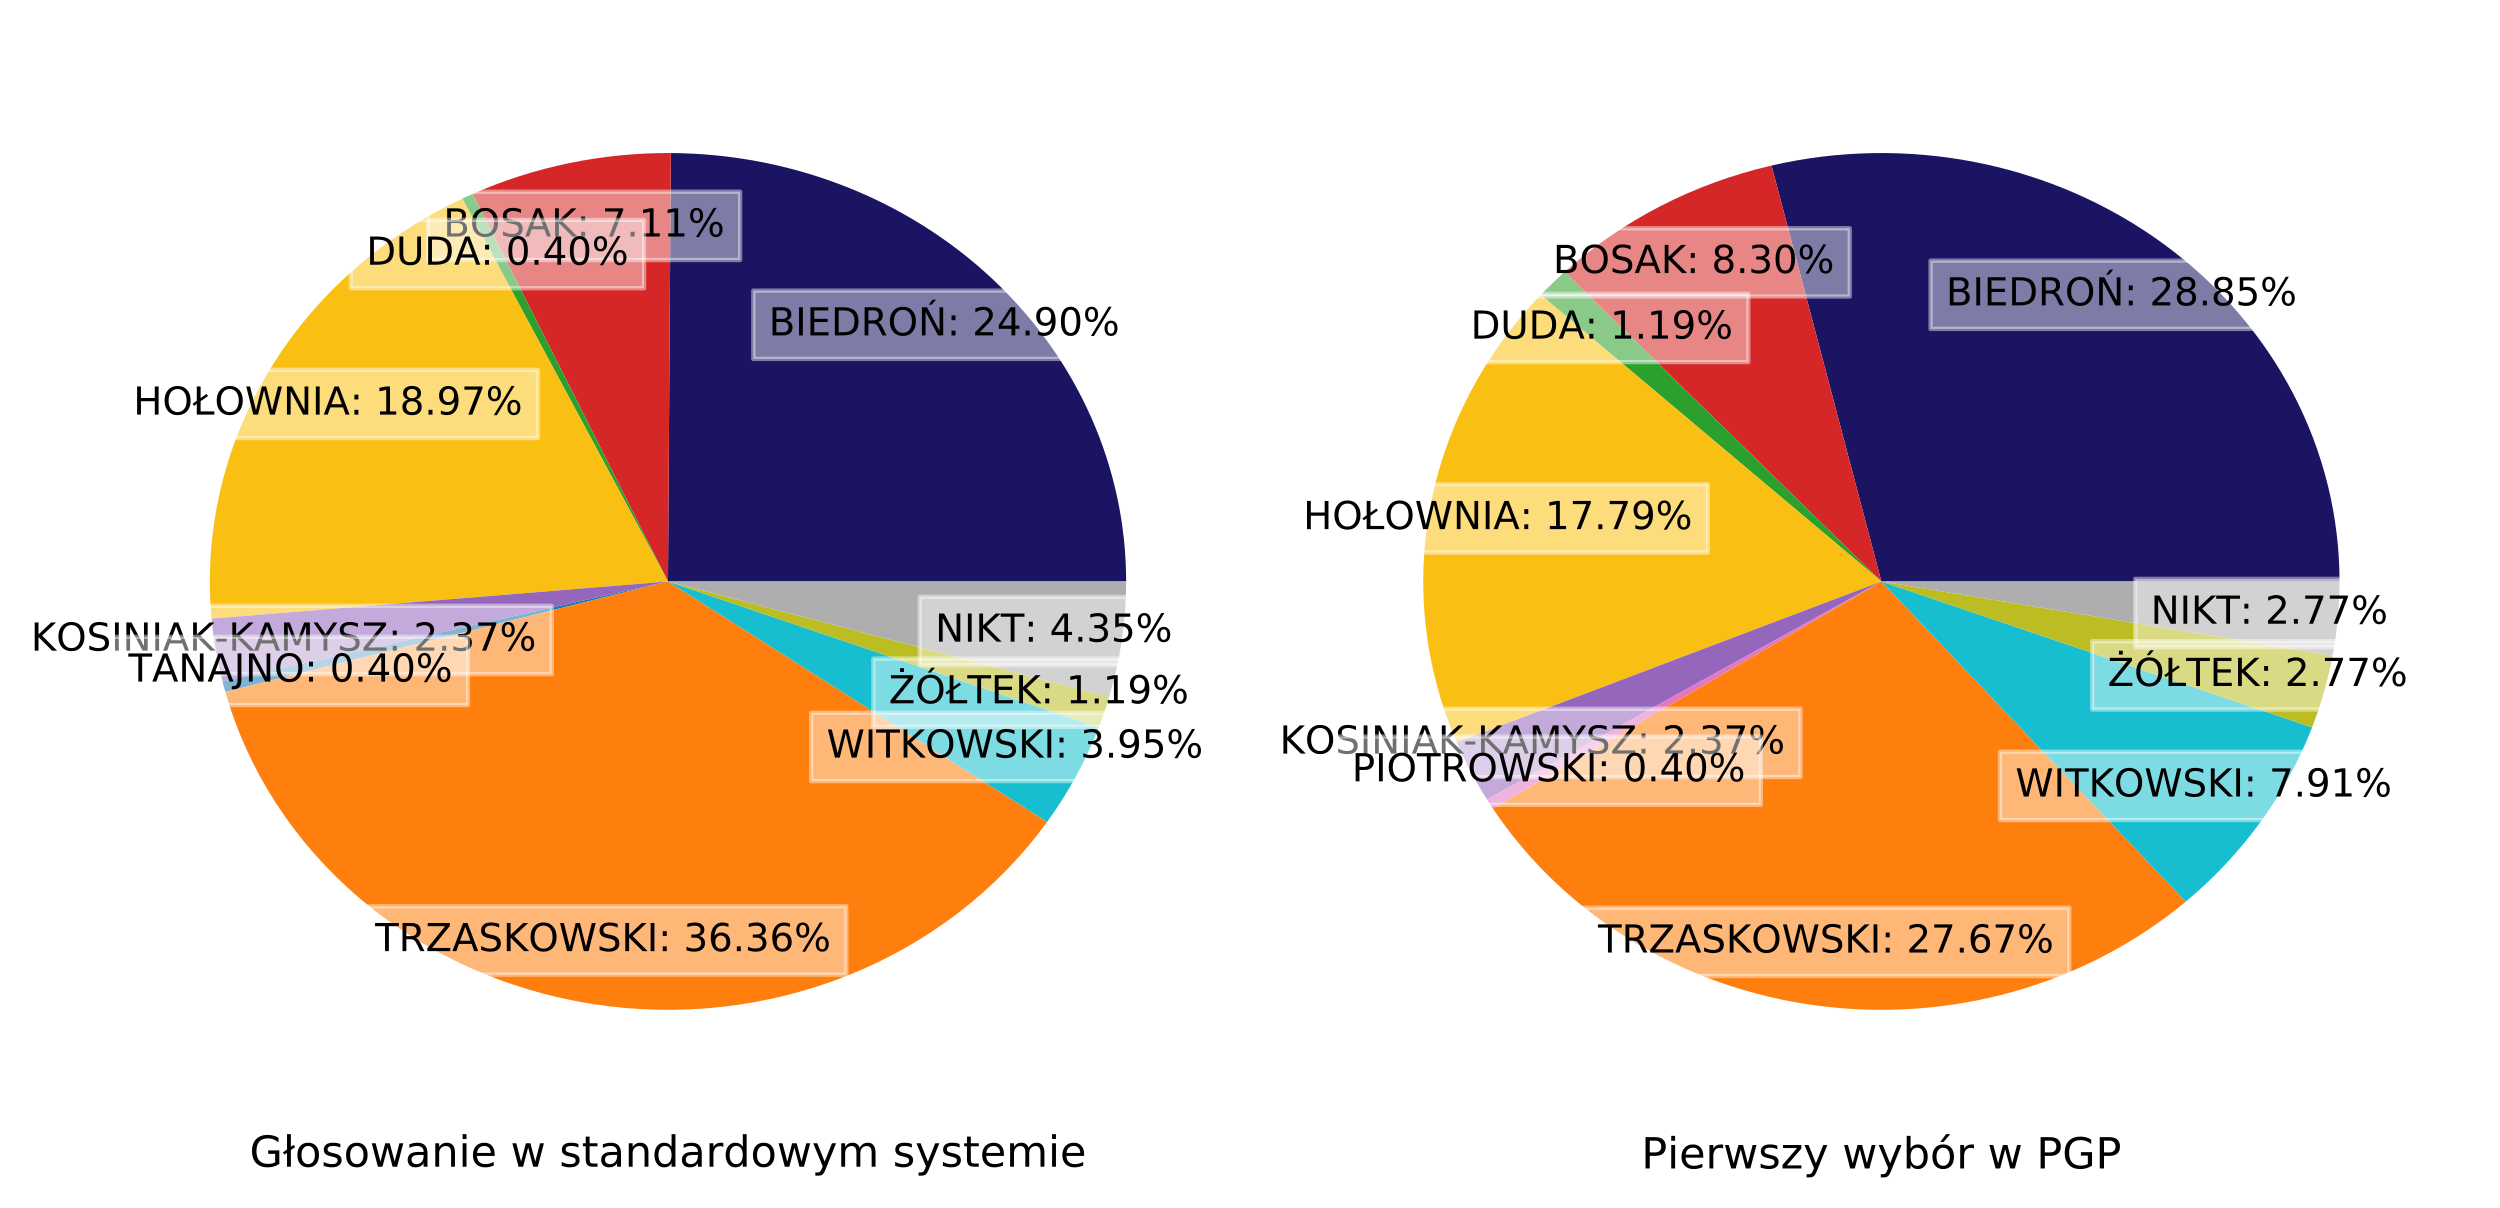 <?xml version="1.0" encoding="utf-8" standalone="no"?>
<!DOCTYPE svg PUBLIC "-//W3C//DTD SVG 1.1//EN"
  "http://www.w3.org/Graphics/SVG/1.1/DTD/svg11.dtd">
<!-- Created with matplotlib (http://matplotlib.org/) -->
<svg height="281.418pt" version="1.1" viewBox="0 0 582.254 281.418" width="582.254pt" xmlns="http://www.w3.org/2000/svg" xmlns:xlink="http://www.w3.org/1999/xlink">
 <defs>
  <style type="text/css">
*{stroke-linecap:butt;stroke-linejoin:round;}
  </style>
 </defs>
 <g id="figure_1">
  <g id="patch_1">
   <path d="M 0 281.418 
L 582.254 281.418 
L 582.254 0 
L 0 0 
z
" style="fill:#ffffff;"/>
  </g>
  <g id="axes_1">
   <g id="patch_2">
    <path d="M 262.278 135.42 
C 262.278 109.075 251.119 83.774 231.259 65.087 
C 211.398 46.401 184.41 35.809 156.236 35.646 
L 155.574 135.42 
L 262.278 135.42 
z
" style="fill:#1b1462;"/>
   </g>
   <g id="patch_3">
    <path d="M 156.236 35.646 
C 148.278 35.6 140.339 36.386 132.568 37.991 
C 124.797 39.595 117.243 42.007 110.045 45.182 
L 155.574 135.42 
L 156.236 35.646 
z
" style="fill:#d62728;"/>
   </g>
   <g id="patch_4">
    <path d="M 110.045 45.182 
C 109.646 45.358 109.248 45.537 108.851 45.718 
C 108.454 45.899 108.058 46.082 107.663 46.267 
L 155.574 135.42 
L 110.045 45.182 
z
" style="fill:#2ca02c;"/>
   </g>
   <g id="patch_5">
    <path d="M 107.663 46.267 
C 88.581 55.233 72.811 69.353 62.402 86.789 
C 51.993 104.225 47.419 124.188 49.272 144.082 
L 155.574 135.42 
L 107.663 46.267 
z
" style="fill:#f9c013;"/>
   </g>
   <g id="patch_6">
    <path d="M 49.272 144.082 
C 49.503 146.551 49.831 149.011 50.257 151.457 
C 50.683 153.903 51.206 156.333 51.826 158.742 
L 155.574 135.42 
L 49.272 144.082 
z
" style="fill:#9467bd;"/>
   </g>
   <g id="patch_7">
    <path d="M 51.826 158.742 
C 51.929 159.144 52.035 159.545 52.143 159.945 
C 52.252 160.345 52.363 160.745 52.477 161.144 
L 155.574 135.42 
L 51.826 158.742 
z
" style="fill:#1f77b4;"/>
   </g>
   <g id="patch_8">
    <path d="M 52.477 161.144 
C 57.75 179.623 68.596 196.3 83.716 209.18 
C 98.837 222.059 117.603 230.606 137.77 233.797 
C 157.937 236.988 178.666 234.691 197.476 227.181 
C 216.287 219.67 232.397 207.258 243.879 191.431 
L 155.574 135.42 
L 52.477 161.144 
z
" style="fill:#ff7f0e;"/>
   </g>
   <g id="patch_9">
    <path d="M 243.879 191.431 
C 246.359 188.012 248.609 184.452 250.617 180.773 
C 252.626 177.093 254.388 173.3 255.893 169.416 
L 155.574 135.42 
L 243.879 191.431 
z
" style="fill:#17becf;"/>
   </g>
   <g id="patch_10">
    <path d="M 255.893 169.416 
C 256.344 168.251 256.773 167.079 257.177 165.899 
C 257.582 164.719 257.963 163.532 258.321 162.339 
L 155.574 135.42 
L 255.893 169.416 
z
" style="fill:#bcbd22;"/>
   </g>
   <g id="patch_11">
    <path d="M 258.321 162.339 
C 259.632 157.963 260.622 153.508 261.284 149.006 
C 261.946 144.504 262.278 139.965 262.278 135.42 
L 155.574 135.42 
L 258.321 162.339 
z
" style="fill:#aeaeae;"/>
   </g>
   <g id="matplotlib.axis_1">
    <g id="text_1">
     <!-- Głosowanie w standardowym systemie -->
     <defs>
      <path d="M 59.516 10.406 
L 59.516 29.984 
L 43.406 29.984 
L 43.406 38.094 
L 69.281 38.094 
L 69.281 6.781 
Q 63.578 2.734 56.688 0.656 
Q 49.812 -1.422 42 -1.422 
Q 24.906 -1.422 15.25 8.562 
Q 5.609 18.562 5.609 36.375 
Q 5.609 54.25 15.25 64.234 
Q 24.906 74.219 42 74.219 
Q 49.125 74.219 55.547 72.453 
Q 61.969 70.703 67.391 67.281 
L 67.391 56.781 
Q 61.922 61.422 55.766 63.766 
Q 49.609 66.109 42.828 66.109 
Q 29.438 66.109 22.719 58.641 
Q 16.016 51.172 16.016 36.375 
Q 16.016 21.625 22.719 14.156 
Q 29.438 6.688 42.828 6.688 
Q 48.047 6.688 52.141 7.594 
Q 56.25 8.5 59.516 10.406 
z
" id="DejaVuSans-47"/>
      <path d="M 9.719 75.984 
L 18.703 75.984 
L 18.703 46.578 
L 24.812 50.984 
L 28.516 45.797 
L 18.703 38.922 
L 18.703 0 
L 9.719 0 
L 9.719 32.516 
L 3.719 28.219 
L 0.094 33.406 
L 9.719 40.281 
z
" id="DejaVuSans-142"/>
      <path d="M 30.609 48.391 
Q 23.391 48.391 19.188 42.75 
Q 14.984 37.109 14.984 27.297 
Q 14.984 17.484 19.156 11.844 
Q 23.344 6.203 30.609 6.203 
Q 37.797 6.203 41.984 11.859 
Q 46.188 17.531 46.188 27.297 
Q 46.188 37.016 41.984 42.703 
Q 37.797 48.391 30.609 48.391 
z
M 30.609 56 
Q 42.328 56 49.016 48.375 
Q 55.719 40.766 55.719 27.297 
Q 55.719 13.875 49.016 6.219 
Q 42.328 -1.422 30.609 -1.422 
Q 18.844 -1.422 12.172 6.219 
Q 5.516 13.875 5.516 27.297 
Q 5.516 40.766 12.172 48.375 
Q 18.844 56 30.609 56 
z
" id="DejaVuSans-6f"/>
      <path d="M 44.281 53.078 
L 44.281 44.578 
Q 40.484 46.531 36.375 47.5 
Q 32.281 48.484 27.875 48.484 
Q 21.188 48.484 17.844 46.438 
Q 14.5 44.391 14.5 40.281 
Q 14.5 37.156 16.891 35.375 
Q 19.281 33.594 26.516 31.984 
L 29.594 31.297 
Q 39.156 29.25 43.188 25.516 
Q 47.219 21.781 47.219 15.094 
Q 47.219 7.469 41.188 3.016 
Q 35.156 -1.422 24.609 -1.422 
Q 20.219 -1.422 15.453 -0.562 
Q 10.688 0.297 5.422 2 
L 5.422 11.281 
Q 10.406 8.688 15.234 7.391 
Q 20.062 6.109 24.812 6.109 
Q 31.156 6.109 34.562 8.281 
Q 37.984 10.453 37.984 14.406 
Q 37.984 18.062 35.516 20.016 
Q 33.062 21.969 24.703 23.781 
L 21.578 24.516 
Q 13.234 26.266 9.516 29.906 
Q 5.812 33.547 5.812 39.891 
Q 5.812 47.609 11.281 51.797 
Q 16.75 56 26.812 56 
Q 31.781 56 36.172 55.266 
Q 40.578 54.547 44.281 53.078 
z
" id="DejaVuSans-73"/>
      <path d="M 4.203 54.688 
L 13.188 54.688 
L 24.422 12.016 
L 35.594 54.688 
L 46.188 54.688 
L 57.422 12.016 
L 68.609 54.688 
L 77.594 54.688 
L 63.281 0 
L 52.688 0 
L 40.922 44.828 
L 29.109 0 
L 18.5 0 
z
" id="DejaVuSans-77"/>
      <path d="M 34.281 27.484 
Q 23.391 27.484 19.188 25 
Q 14.984 22.516 14.984 16.5 
Q 14.984 11.719 18.141 8.906 
Q 21.297 6.109 26.703 6.109 
Q 34.188 6.109 38.703 11.406 
Q 43.219 16.703 43.219 25.484 
L 43.219 27.484 
z
M 52.203 31.203 
L 52.203 0 
L 43.219 0 
L 43.219 8.297 
Q 40.141 3.328 35.547 0.953 
Q 30.953 -1.422 24.312 -1.422 
Q 15.922 -1.422 10.953 3.297 
Q 6 8.016 6 15.922 
Q 6 25.141 12.172 29.828 
Q 18.359 34.516 30.609 34.516 
L 43.219 34.516 
L 43.219 35.406 
Q 43.219 41.609 39.141 45 
Q 35.062 48.391 27.688 48.391 
Q 23 48.391 18.547 47.266 
Q 14.109 46.141 10.016 43.891 
L 10.016 52.203 
Q 14.938 54.109 19.578 55.047 
Q 24.219 56 28.609 56 
Q 40.484 56 46.344 49.844 
Q 52.203 43.703 52.203 31.203 
z
" id="DejaVuSans-61"/>
      <path d="M 54.891 33.016 
L 54.891 0 
L 45.906 0 
L 45.906 32.719 
Q 45.906 40.484 42.875 44.328 
Q 39.844 48.188 33.797 48.188 
Q 26.516 48.188 22.312 43.547 
Q 18.109 38.922 18.109 30.906 
L 18.109 0 
L 9.078 0 
L 9.078 54.688 
L 18.109 54.688 
L 18.109 46.188 
Q 21.344 51.125 25.703 53.562 
Q 30.078 56 35.797 56 
Q 45.219 56 50.047 50.172 
Q 54.891 44.344 54.891 33.016 
z
" id="DejaVuSans-6e"/>
      <path d="M 9.422 54.688 
L 18.406 54.688 
L 18.406 0 
L 9.422 0 
z
M 9.422 75.984 
L 18.406 75.984 
L 18.406 64.594 
L 9.422 64.594 
z
" id="DejaVuSans-69"/>
      <path d="M 56.203 29.594 
L 56.203 25.203 
L 14.891 25.203 
Q 15.484 15.922 20.484 11.062 
Q 25.484 6.203 34.422 6.203 
Q 39.594 6.203 44.453 7.469 
Q 49.312 8.734 54.109 11.281 
L 54.109 2.781 
Q 49.266 0.734 44.188 -0.344 
Q 39.109 -1.422 33.891 -1.422 
Q 20.797 -1.422 13.156 6.188 
Q 5.516 13.812 5.516 26.812 
Q 5.516 40.234 12.766 48.109 
Q 20.016 56 32.328 56 
Q 43.359 56 49.781 48.891 
Q 56.203 41.797 56.203 29.594 
z
M 47.219 32.234 
Q 47.125 39.594 43.094 43.984 
Q 39.062 48.391 32.422 48.391 
Q 24.906 48.391 20.391 44.141 
Q 15.875 39.891 15.188 32.172 
z
" id="DejaVuSans-65"/>
      <path id="DejaVuSans-20"/>
      <path d="M 18.312 70.219 
L 18.312 54.688 
L 36.812 54.688 
L 36.812 47.703 
L 18.312 47.703 
L 18.312 18.016 
Q 18.312 11.328 20.141 9.422 
Q 21.969 7.516 27.594 7.516 
L 36.812 7.516 
L 36.812 0 
L 27.594 0 
Q 17.188 0 13.234 3.875 
Q 9.281 7.766 9.281 18.016 
L 9.281 47.703 
L 2.688 47.703 
L 2.688 54.688 
L 9.281 54.688 
L 9.281 70.219 
z
" id="DejaVuSans-74"/>
      <path d="M 45.406 46.391 
L 45.406 75.984 
L 54.391 75.984 
L 54.391 0 
L 45.406 0 
L 45.406 8.203 
Q 42.578 3.328 38.25 0.953 
Q 33.938 -1.422 27.875 -1.422 
Q 17.969 -1.422 11.734 6.484 
Q 5.516 14.406 5.516 27.297 
Q 5.516 40.188 11.734 48.094 
Q 17.969 56 27.875 56 
Q 33.938 56 38.25 53.625 
Q 42.578 51.266 45.406 46.391 
z
M 14.797 27.297 
Q 14.797 17.391 18.875 11.75 
Q 22.953 6.109 30.078 6.109 
Q 37.203 6.109 41.297 11.75 
Q 45.406 17.391 45.406 27.297 
Q 45.406 37.203 41.297 42.844 
Q 37.203 48.484 30.078 48.484 
Q 22.953 48.484 18.875 42.844 
Q 14.797 37.203 14.797 27.297 
z
" id="DejaVuSans-64"/>
      <path d="M 41.109 46.297 
Q 39.594 47.172 37.812 47.578 
Q 36.031 48 33.891 48 
Q 26.266 48 22.188 43.047 
Q 18.109 38.094 18.109 28.812 
L 18.109 0 
L 9.078 0 
L 9.078 54.688 
L 18.109 54.688 
L 18.109 46.188 
Q 20.953 51.172 25.484 53.578 
Q 30.031 56 36.531 56 
Q 37.453 56 38.578 55.875 
Q 39.703 55.766 41.062 55.516 
z
" id="DejaVuSans-72"/>
      <path d="M 32.172 -5.078 
Q 28.375 -14.844 24.75 -17.812 
Q 21.141 -20.797 15.094 -20.797 
L 7.906 -20.797 
L 7.906 -13.281 
L 13.188 -13.281 
Q 16.891 -13.281 18.938 -11.516 
Q 21 -9.766 23.484 -3.219 
L 25.094 0.875 
L 2.984 54.688 
L 12.5 54.688 
L 29.594 11.922 
L 46.688 54.688 
L 56.203 54.688 
z
" id="DejaVuSans-79"/>
      <path d="M 52 44.188 
Q 55.375 50.25 60.062 53.125 
Q 64.75 56 71.094 56 
Q 79.641 56 84.281 50.016 
Q 88.922 44.047 88.922 33.016 
L 88.922 0 
L 79.891 0 
L 79.891 32.719 
Q 79.891 40.578 77.094 44.375 
Q 74.312 48.188 68.609 48.188 
Q 61.625 48.188 57.562 43.547 
Q 53.516 38.922 53.516 30.906 
L 53.516 0 
L 44.484 0 
L 44.484 32.719 
Q 44.484 40.625 41.703 44.406 
Q 38.922 48.188 33.109 48.188 
Q 26.219 48.188 22.156 43.531 
Q 18.109 38.875 18.109 30.906 
L 18.109 0 
L 9.078 0 
L 9.078 54.688 
L 18.109 54.688 
L 18.109 46.188 
Q 21.188 51.219 25.484 53.609 
Q 29.781 56 35.688 56 
Q 41.656 56 45.828 52.969 
Q 50 49.953 52 44.188 
z
" id="DejaVuSans-6d"/>
     </defs>
     <g transform="translate(58.127 271.738)scale(0.1 -0.1)">
      <use xlink:href="#DejaVuSans-47"/>
      <use x="77.49" xlink:href="#DejaVuSans-142"/>
      <use x="105.908" xlink:href="#DejaVuSans-6f"/>
      <use x="167.09" xlink:href="#DejaVuSans-73"/>
      <use x="219.189" xlink:href="#DejaVuSans-6f"/>
      <use x="280.371" xlink:href="#DejaVuSans-77"/>
      <use x="362.158" xlink:href="#DejaVuSans-61"/>
      <use x="423.438" xlink:href="#DejaVuSans-6e"/>
      <use x="486.816" xlink:href="#DejaVuSans-69"/>
      <use x="514.6" xlink:href="#DejaVuSans-65"/>
      <use x="576.123" xlink:href="#DejaVuSans-20"/>
      <use x="607.91" xlink:href="#DejaVuSans-77"/>
      <use x="689.697" xlink:href="#DejaVuSans-20"/>
      <use x="721.484" xlink:href="#DejaVuSans-73"/>
      <use x="773.584" xlink:href="#DejaVuSans-74"/>
      <use x="812.793" xlink:href="#DejaVuSans-61"/>
      <use x="874.072" xlink:href="#DejaVuSans-6e"/>
      <use x="937.451" xlink:href="#DejaVuSans-64"/>
      <use x="1000.928" xlink:href="#DejaVuSans-61"/>
      <use x="1062.207" xlink:href="#DejaVuSans-72"/>
      <use x="1103.305" xlink:href="#DejaVuSans-64"/>
      <use x="1166.781" xlink:href="#DejaVuSans-6f"/>
      <use x="1227.963" xlink:href="#DejaVuSans-77"/>
      <use x="1309.75" xlink:href="#DejaVuSans-79"/>
      <use x="1368.93" xlink:href="#DejaVuSans-6d"/>
      <use x="1466.342" xlink:href="#DejaVuSans-20"/>
      <use x="1498.129" xlink:href="#DejaVuSans-73"/>
      <use x="1550.229" xlink:href="#DejaVuSans-79"/>
      <use x="1609.408" xlink:href="#DejaVuSans-73"/>
      <use x="1661.508" xlink:href="#DejaVuSans-74"/>
      <use x="1700.717" xlink:href="#DejaVuSans-65"/>
      <use x="1762.24" xlink:href="#DejaVuSans-6d"/>
      <use x="1859.652" xlink:href="#DejaVuSans-69"/>
      <use x="1887.436" xlink:href="#DejaVuSans-65"/>
     </g>
    </g>
   </g>
   <g id="matplotlib.axis_2"/>
   <g id="text_2">
    <g id="patch_12">
     <path d="M 175.442 83.592 
L 264.369 83.592 
L 264.369 67.682 
L 175.442 67.682 
z
" style="fill:#ffffff;fill-opacity:0.439;stroke:#ffffff;stroke-linejoin:miter;stroke-opacity:0.439;"/>
    </g>
    <!-- BIEDROŃ: 24.90% -->
    <defs>
     <path d="M 19.672 34.812 
L 19.672 8.109 
L 35.5 8.109 
Q 43.453 8.109 47.281 11.406 
Q 51.125 14.703 51.125 21.484 
Q 51.125 28.328 47.281 31.562 
Q 43.453 34.812 35.5 34.812 
z
M 19.672 64.797 
L 19.672 42.828 
L 34.281 42.828 
Q 41.5 42.828 45.031 45.531 
Q 48.578 48.25 48.578 53.812 
Q 48.578 59.328 45.031 62.062 
Q 41.5 64.797 34.281 64.797 
z
M 9.812 72.906 
L 35.016 72.906 
Q 46.297 72.906 52.391 68.219 
Q 58.5 63.531 58.5 54.891 
Q 58.5 48.188 55.375 44.234 
Q 52.25 40.281 46.188 39.312 
Q 53.469 37.75 57.5 32.781 
Q 61.531 27.828 61.531 20.406 
Q 61.531 10.641 54.891 5.312 
Q 48.25 0 35.984 0 
L 9.812 0 
z
" id="DejaVuSans-42"/>
     <path d="M 9.812 72.906 
L 19.672 72.906 
L 19.672 0 
L 9.812 0 
z
" id="DejaVuSans-49"/>
     <path d="M 9.812 72.906 
L 55.906 72.906 
L 55.906 64.594 
L 19.672 64.594 
L 19.672 43.016 
L 54.391 43.016 
L 54.391 34.719 
L 19.672 34.719 
L 19.672 8.297 
L 56.781 8.297 
L 56.781 0 
L 9.812 0 
z
" id="DejaVuSans-45"/>
     <path d="M 19.672 64.797 
L 19.672 8.109 
L 31.594 8.109 
Q 46.688 8.109 53.688 14.938 
Q 60.688 21.781 60.688 36.531 
Q 60.688 51.172 53.688 57.984 
Q 46.688 64.797 31.594 64.797 
z
M 9.812 72.906 
L 30.078 72.906 
Q 51.266 72.906 61.172 64.094 
Q 71.094 55.281 71.094 36.531 
Q 71.094 17.672 61.125 8.828 
Q 51.172 0 30.078 0 
L 9.812 0 
z
" id="DejaVuSans-44"/>
     <path d="M 44.391 34.188 
Q 47.562 33.109 50.562 29.594 
Q 53.562 26.078 56.594 19.922 
L 66.609 0 
L 56 0 
L 46.688 18.703 
Q 43.062 26.031 39.672 28.422 
Q 36.281 30.812 30.422 30.812 
L 19.672 30.812 
L 19.672 0 
L 9.812 0 
L 9.812 72.906 
L 32.078 72.906 
Q 44.578 72.906 50.734 67.672 
Q 56.891 62.453 56.891 51.906 
Q 56.891 45.016 53.688 40.469 
Q 50.484 35.938 44.391 34.188 
z
M 19.672 64.797 
L 19.672 38.922 
L 32.078 38.922 
Q 39.203 38.922 42.844 42.219 
Q 46.484 45.516 46.484 51.906 
Q 46.484 58.297 42.844 61.547 
Q 39.203 64.797 32.078 64.797 
z
" id="DejaVuSans-52"/>
     <path d="M 39.406 66.219 
Q 28.656 66.219 22.328 58.203 
Q 16.016 50.203 16.016 36.375 
Q 16.016 22.609 22.328 14.594 
Q 28.656 6.594 39.406 6.594 
Q 50.141 6.594 56.422 14.594 
Q 62.703 22.609 62.703 36.375 
Q 62.703 50.203 56.422 58.203 
Q 50.141 66.219 39.406 66.219 
z
M 39.406 74.219 
Q 54.734 74.219 63.906 63.938 
Q 73.094 53.656 73.094 36.375 
Q 73.094 19.141 63.906 8.859 
Q 54.734 -1.422 39.406 -1.422 
Q 24.031 -1.422 14.812 8.828 
Q 5.609 19.094 5.609 36.375 
Q 5.609 53.656 14.812 63.938 
Q 24.031 74.219 39.406 74.219 
z
" id="DejaVuSans-4f"/>
     <path d="M 37.312 92.516 
L 46.344 92.516 
L 35.219 79.625 
L 27.734 79.625 
z
M 9.812 72.906 
L 23.094 72.906 
L 55.422 11.922 
L 55.422 72.906 
L 64.984 72.906 
L 64.984 0 
L 51.703 0 
L 19.391 60.984 
L 19.391 0 
L 9.812 0 
z
" id="DejaVuSans-143"/>
     <path d="M 11.719 12.406 
L 22.016 12.406 
L 22.016 0 
L 11.719 0 
z
M 11.719 51.703 
L 22.016 51.703 
L 22.016 39.312 
L 11.719 39.312 
z
" id="DejaVuSans-3a"/>
     <path d="M 19.188 8.297 
L 53.609 8.297 
L 53.609 0 
L 7.328 0 
L 7.328 8.297 
Q 12.938 14.109 22.625 23.891 
Q 32.328 33.688 34.812 36.531 
Q 39.547 41.844 41.422 45.531 
Q 43.312 49.219 43.312 52.781 
Q 43.312 58.594 39.234 62.25 
Q 35.156 65.922 28.609 65.922 
Q 23.969 65.922 18.812 64.312 
Q 13.672 62.703 7.812 59.422 
L 7.812 69.391 
Q 13.766 71.781 18.938 73 
Q 24.125 74.219 28.422 74.219 
Q 39.75 74.219 46.484 68.547 
Q 53.219 62.891 53.219 53.422 
Q 53.219 48.922 51.531 44.891 
Q 49.859 40.875 45.406 35.406 
Q 44.188 33.984 37.641 27.219 
Q 31.109 20.453 19.188 8.297 
z
" id="DejaVuSans-32"/>
     <path d="M 37.797 64.312 
L 12.891 25.391 
L 37.797 25.391 
z
M 35.203 72.906 
L 47.609 72.906 
L 47.609 25.391 
L 58.016 25.391 
L 58.016 17.188 
L 47.609 17.188 
L 47.609 0 
L 37.797 0 
L 37.797 17.188 
L 4.891 17.188 
L 4.891 26.703 
z
" id="DejaVuSans-34"/>
     <path d="M 10.688 12.406 
L 21 12.406 
L 21 0 
L 10.688 0 
z
" id="DejaVuSans-2e"/>
     <path d="M 10.984 1.516 
L 10.984 10.5 
Q 14.703 8.734 18.5 7.812 
Q 22.312 6.891 25.984 6.891 
Q 35.75 6.891 40.891 13.453 
Q 46.047 20.016 46.781 33.406 
Q 43.953 29.203 39.594 26.953 
Q 35.25 24.703 29.984 24.703 
Q 19.047 24.703 12.672 31.312 
Q 6.297 37.938 6.297 49.422 
Q 6.297 60.641 12.938 67.422 
Q 19.578 74.219 30.609 74.219 
Q 43.266 74.219 49.922 64.516 
Q 56.594 54.828 56.594 36.375 
Q 56.594 19.141 48.406 8.859 
Q 40.234 -1.422 26.422 -1.422 
Q 22.703 -1.422 18.891 -0.688 
Q 15.094 0.047 10.984 1.516 
z
M 30.609 32.422 
Q 37.25 32.422 41.125 36.953 
Q 45.016 41.5 45.016 49.422 
Q 45.016 57.281 41.125 61.844 
Q 37.25 66.406 30.609 66.406 
Q 23.969 66.406 20.094 61.844 
Q 16.219 57.281 16.219 49.422 
Q 16.219 41.5 20.094 36.953 
Q 23.969 32.422 30.609 32.422 
z
" id="DejaVuSans-39"/>
     <path d="M 31.781 66.406 
Q 24.172 66.406 20.328 58.906 
Q 16.5 51.422 16.5 36.375 
Q 16.5 21.391 20.328 13.891 
Q 24.172 6.391 31.781 6.391 
Q 39.453 6.391 43.281 13.891 
Q 47.125 21.391 47.125 36.375 
Q 47.125 51.422 43.281 58.906 
Q 39.453 66.406 31.781 66.406 
z
M 31.781 74.219 
Q 44.047 74.219 50.516 64.516 
Q 56.984 54.828 56.984 36.375 
Q 56.984 17.969 50.516 8.266 
Q 44.047 -1.422 31.781 -1.422 
Q 19.531 -1.422 13.062 8.266 
Q 6.594 17.969 6.594 36.375 
Q 6.594 54.828 13.062 64.516 
Q 19.531 74.219 31.781 74.219 
z
" id="DejaVuSans-30"/>
     <path d="M 72.703 32.078 
Q 68.453 32.078 66.031 28.469 
Q 63.625 24.859 63.625 18.406 
Q 63.625 12.062 66.031 8.422 
Q 68.453 4.781 72.703 4.781 
Q 76.859 4.781 79.266 8.422 
Q 81.688 12.062 81.688 18.406 
Q 81.688 24.812 79.266 28.438 
Q 76.859 32.078 72.703 32.078 
z
M 72.703 38.281 
Q 80.422 38.281 84.953 32.906 
Q 89.5 27.547 89.5 18.406 
Q 89.5 9.281 84.938 3.922 
Q 80.375 -1.422 72.703 -1.422 
Q 64.891 -1.422 60.344 3.922 
Q 55.812 9.281 55.812 18.406 
Q 55.812 27.594 60.375 32.938 
Q 64.938 38.281 72.703 38.281 
z
M 22.312 68.016 
Q 18.109 68.016 15.688 64.375 
Q 13.281 60.75 13.281 54.391 
Q 13.281 47.953 15.672 44.328 
Q 18.062 40.719 22.312 40.719 
Q 26.562 40.719 28.969 44.328 
Q 31.391 47.953 31.391 54.391 
Q 31.391 60.688 28.953 64.344 
Q 26.516 68.016 22.312 68.016 
z
M 66.406 74.219 
L 74.219 74.219 
L 28.609 -1.422 
L 20.797 -1.422 
z
M 22.312 74.219 
Q 30.031 74.219 34.609 68.875 
Q 39.203 63.531 39.203 54.391 
Q 39.203 45.172 34.641 39.844 
Q 30.078 34.516 22.312 34.516 
Q 14.547 34.516 10.031 39.859 
Q 5.516 45.219 5.516 54.391 
Q 5.516 63.484 10.047 68.844 
Q 14.594 74.219 22.312 74.219 
z
" id="DejaVuSans-25"/>
    </defs>
    <g transform="translate(179.042 78.12)scale(0.09 -0.09)">
     <use xlink:href="#DejaVuSans-42"/>
     <use x="68.604" xlink:href="#DejaVuSans-49"/>
     <use x="98.096" xlink:href="#DejaVuSans-45"/>
     <use x="161.279" xlink:href="#DejaVuSans-44"/>
     <use x="238.281" xlink:href="#DejaVuSans-52"/>
     <use x="307.764" xlink:href="#DejaVuSans-4f"/>
     <use x="386.475" xlink:href="#DejaVuSans-143"/>
     <use x="461.279" xlink:href="#DejaVuSans-3a"/>
     <use x="494.971" xlink:href="#DejaVuSans-20"/>
     <use x="526.758" xlink:href="#DejaVuSans-32"/>
     <use x="590.381" xlink:href="#DejaVuSans-34"/>
     <use x="654.004" xlink:href="#DejaVuSans-2e"/>
     <use x="685.791" xlink:href="#DejaVuSans-39"/>
     <use x="749.414" xlink:href="#DejaVuSans-30"/>
     <use x="813.037" xlink:href="#DejaVuSans-25"/>
    </g>
   </g>
   <g id="text_3">
    <g id="patch_13">
     <path d="M 99.662 60.56 
L 172.376 60.56 
L 172.376 44.65 
L 99.662 44.65 
z
" style="fill:#ffffff;fill-opacity:0.439;stroke:#ffffff;stroke-linejoin:miter;stroke-opacity:0.439;"/>
    </g>
    <!-- BOSAK: 7.11% -->
    <defs>
     <path d="M 53.516 70.516 
L 53.516 60.891 
Q 47.906 63.578 42.922 64.891 
Q 37.938 66.219 33.297 66.219 
Q 25.25 66.219 20.875 63.094 
Q 16.5 59.969 16.5 54.203 
Q 16.5 49.359 19.406 46.891 
Q 22.312 44.438 30.422 42.922 
L 36.375 41.703 
Q 47.406 39.594 52.656 34.297 
Q 57.906 29 57.906 20.125 
Q 57.906 9.516 50.797 4.047 
Q 43.703 -1.422 29.984 -1.422 
Q 24.812 -1.422 18.969 -0.25 
Q 13.141 0.922 6.891 3.219 
L 6.891 13.375 
Q 12.891 10.016 18.656 8.297 
Q 24.422 6.594 29.984 6.594 
Q 38.422 6.594 43.016 9.906 
Q 47.609 13.234 47.609 19.391 
Q 47.609 24.75 44.312 27.781 
Q 41.016 30.812 33.5 32.328 
L 27.484 33.5 
Q 16.453 35.688 11.516 40.375 
Q 6.594 45.062 6.594 53.422 
Q 6.594 63.094 13.406 68.656 
Q 20.219 74.219 32.172 74.219 
Q 37.312 74.219 42.625 73.281 
Q 47.953 72.359 53.516 70.516 
z
" id="DejaVuSans-53"/>
     <path d="M 34.188 63.188 
L 20.797 26.906 
L 47.609 26.906 
z
M 28.609 72.906 
L 39.797 72.906 
L 67.578 0 
L 57.328 0 
L 50.688 18.703 
L 17.828 18.703 
L 11.188 0 
L 0.781 0 
z
" id="DejaVuSans-41"/>
     <path d="M 9.812 72.906 
L 19.672 72.906 
L 19.672 42.094 
L 52.391 72.906 
L 65.094 72.906 
L 28.906 38.922 
L 67.672 0 
L 54.688 0 
L 19.672 35.109 
L 19.672 0 
L 9.812 0 
z
" id="DejaVuSans-4b"/>
     <path d="M 8.203 72.906 
L 55.078 72.906 
L 55.078 68.703 
L 28.609 0 
L 18.312 0 
L 43.219 64.594 
L 8.203 64.594 
z
" id="DejaVuSans-37"/>
     <path d="M 12.406 8.297 
L 28.516 8.297 
L 28.516 63.922 
L 10.984 60.406 
L 10.984 69.391 
L 28.422 72.906 
L 38.281 72.906 
L 38.281 8.297 
L 54.391 8.297 
L 54.391 0 
L 12.406 0 
z
" id="DejaVuSans-31"/>
    </defs>
    <g transform="translate(103.262 55.088)scale(0.09 -0.09)">
     <use xlink:href="#DejaVuSans-42"/>
     <use x="68.588" xlink:href="#DejaVuSans-4f"/>
     <use x="147.299" xlink:href="#DejaVuSans-53"/>
     <use x="210.791" xlink:href="#DejaVuSans-41"/>
     <use x="279.199" xlink:href="#DejaVuSans-4b"/>
     <use x="344.775" xlink:href="#DejaVuSans-3a"/>
     <use x="378.467" xlink:href="#DejaVuSans-20"/>
     <use x="410.254" xlink:href="#DejaVuSans-37"/>
     <use x="473.877" xlink:href="#DejaVuSans-2e"/>
     <use x="505.664" xlink:href="#DejaVuSans-31"/>
     <use x="569.287" xlink:href="#DejaVuSans-31"/>
     <use x="632.91" xlink:href="#DejaVuSans-25"/>
    </g>
   </g>
   <g id="text_4">
    <g id="patch_14">
     <path d="M 81.717 67.128 
L 150.001 67.128 
L 150.001 51.218 
L 81.717 51.218 
z
" style="fill:#ffffff;fill-opacity:0.439;stroke:#ffffff;stroke-linejoin:miter;stroke-opacity:0.439;"/>
    </g>
    <!-- DUDA: 0.40% -->
    <defs>
     <path d="M 8.688 72.906 
L 18.609 72.906 
L 18.609 28.609 
Q 18.609 16.891 22.844 11.734 
Q 27.094 6.594 36.625 6.594 
Q 46.094 6.594 50.344 11.734 
Q 54.594 16.891 54.594 28.609 
L 54.594 72.906 
L 64.5 72.906 
L 64.5 27.391 
Q 64.5 13.141 57.438 5.859 
Q 50.391 -1.422 36.625 -1.422 
Q 22.797 -1.422 15.734 5.859 
Q 8.688 13.141 8.688 27.391 
z
" id="DejaVuSans-55"/>
    </defs>
    <g transform="translate(85.317 61.657)scale(0.09 -0.09)">
     <use xlink:href="#DejaVuSans-44"/>
     <use x="77.002" xlink:href="#DejaVuSans-55"/>
     <use x="150.195" xlink:href="#DejaVuSans-44"/>
     <use x="227.182" xlink:href="#DejaVuSans-41"/>
     <use x="295.574" xlink:href="#DejaVuSans-3a"/>
     <use x="329.266" xlink:href="#DejaVuSans-20"/>
     <use x="361.053" xlink:href="#DejaVuSans-30"/>
     <use x="424.676" xlink:href="#DejaVuSans-2e"/>
     <use x="456.463" xlink:href="#DejaVuSans-34"/>
     <use x="520.086" xlink:href="#DejaVuSans-30"/>
     <use x="583.709" xlink:href="#DejaVuSans-25"/>
    </g>
   </g>
   <g id="text_5">
    <g id="patch_15">
     <path d="M 27.454 102.039 
L 125.301 102.039 
L 125.301 86.128 
L 27.454 86.128 
z
" style="fill:#ffffff;fill-opacity:0.439;stroke:#ffffff;stroke-linejoin:miter;stroke-opacity:0.439;"/>
    </g>
    <!-- HOŁOWNIA: 18.97% -->
    <defs>
     <path d="M 9.812 72.906 
L 19.672 72.906 
L 19.672 43.016 
L 55.516 43.016 
L 55.516 72.906 
L 65.375 72.906 
L 65.375 0 
L 55.516 0 
L 55.516 34.719 
L 19.672 34.719 
L 19.672 0 
L 9.812 0 
z
" id="DejaVuSans-48"/>
     <path d="M 10.297 72.906 
L 20.219 72.906 
L 20.219 42.828 
L 35.5 53.516 
L 39.406 48.094 
L 20.219 34.719 
L 20.219 8.297 
L 55.719 8.297 
L 55.719 0 
L 10.297 0 
L 10.297 27.875 
L 3.078 22.703 
L -0.688 28.078 
L 10.297 35.797 
z
" id="DejaVuSans-141"/>
     <path d="M 3.328 72.906 
L 13.281 72.906 
L 28.609 11.281 
L 43.891 72.906 
L 54.984 72.906 
L 70.312 11.281 
L 85.594 72.906 
L 95.609 72.906 
L 77.297 0 
L 64.891 0 
L 49.516 63.281 
L 33.984 0 
L 21.578 0 
z
" id="DejaVuSans-57"/>
     <path d="M 9.812 72.906 
L 23.094 72.906 
L 55.422 11.922 
L 55.422 72.906 
L 64.984 72.906 
L 64.984 0 
L 51.703 0 
L 19.391 60.984 
L 19.391 0 
L 9.812 0 
z
" id="DejaVuSans-4e"/>
     <path d="M 31.781 34.625 
Q 24.75 34.625 20.719 30.859 
Q 16.703 27.094 16.703 20.516 
Q 16.703 13.922 20.719 10.156 
Q 24.75 6.391 31.781 6.391 
Q 38.812 6.391 42.859 10.172 
Q 46.922 13.969 46.922 20.516 
Q 46.922 27.094 42.891 30.859 
Q 38.875 34.625 31.781 34.625 
z
M 21.922 38.812 
Q 15.578 40.375 12.031 44.719 
Q 8.5 49.078 8.5 55.328 
Q 8.5 64.062 14.719 69.141 
Q 20.953 74.219 31.781 74.219 
Q 42.672 74.219 48.875 69.141 
Q 55.078 64.062 55.078 55.328 
Q 55.078 49.078 51.531 44.719 
Q 48 40.375 41.703 38.812 
Q 48.828 37.156 52.797 32.312 
Q 56.781 27.484 56.781 20.516 
Q 56.781 9.906 50.312 4.234 
Q 43.844 -1.422 31.781 -1.422 
Q 19.734 -1.422 13.25 4.234 
Q 6.781 9.906 6.781 20.516 
Q 6.781 27.484 10.781 32.312 
Q 14.797 37.156 21.922 38.812 
z
M 18.312 54.391 
Q 18.312 48.734 21.844 45.562 
Q 25.391 42.391 31.781 42.391 
Q 38.141 42.391 41.719 45.562 
Q 45.312 48.734 45.312 54.391 
Q 45.312 60.062 41.719 63.234 
Q 38.141 66.406 31.781 66.406 
Q 25.391 66.406 21.844 63.234 
Q 18.312 60.062 18.312 54.391 
z
" id="DejaVuSans-38"/>
    </defs>
    <g transform="translate(31.054 96.567)scale(0.09 -0.09)">
     <use xlink:href="#DejaVuSans-48"/>
     <use x="75.195" xlink:href="#DejaVuSans-4f"/>
     <use x="153.906" xlink:href="#DejaVuSans-141"/>
     <use x="210.107" xlink:href="#DejaVuSans-4f"/>
     <use x="288.818" xlink:href="#DejaVuSans-57"/>
     <use x="387.695" xlink:href="#DejaVuSans-4e"/>
     <use x="462.5" xlink:href="#DejaVuSans-49"/>
     <use x="491.992" xlink:href="#DejaVuSans-41"/>
     <use x="560.385" xlink:href="#DejaVuSans-3a"/>
     <use x="594.076" xlink:href="#DejaVuSans-20"/>
     <use x="625.863" xlink:href="#DejaVuSans-31"/>
     <use x="689.486" xlink:href="#DejaVuSans-38"/>
     <use x="753.109" xlink:href="#DejaVuSans-2e"/>
     <use x="784.896" xlink:href="#DejaVuSans-39"/>
     <use x="848.52" xlink:href="#DejaVuSans-37"/>
     <use x="912.143" xlink:href="#DejaVuSans-25"/>
    </g>
   </g>
   <g id="text_6">
    <g id="patch_16">
     <path d="M 3.6 157.006 
L 128.509 157.006 
L 128.509 141.096 
L 3.6 141.096 
z
" style="fill:#ffffff;fill-opacity:0.439;stroke:#ffffff;stroke-linejoin:miter;stroke-opacity:0.439;"/>
    </g>
    <!-- KOSINIAK-KAMYSZ: 2.37% -->
    <defs>
     <path d="M 4.891 31.391 
L 31.203 31.391 
L 31.203 23.391 
L 4.891 23.391 
z
" id="DejaVuSans-2d"/>
     <path d="M 9.812 72.906 
L 24.516 72.906 
L 43.109 23.297 
L 61.812 72.906 
L 76.516 72.906 
L 76.516 0 
L 66.891 0 
L 66.891 64.016 
L 48.094 14.016 
L 38.188 14.016 
L 19.391 64.016 
L 19.391 0 
L 9.812 0 
z
" id="DejaVuSans-4d"/>
     <path d="M -0.203 72.906 
L 10.406 72.906 
L 30.609 42.922 
L 50.688 72.906 
L 61.281 72.906 
L 35.5 34.719 
L 35.5 0 
L 25.594 0 
L 25.594 34.719 
z
" id="DejaVuSans-59"/>
     <path d="M 5.609 72.906 
L 62.891 72.906 
L 62.891 65.375 
L 16.797 8.297 
L 64.016 8.297 
L 64.016 0 
L 4.5 0 
L 4.5 7.516 
L 50.594 64.594 
L 5.609 64.594 
z
" id="DejaVuSans-5a"/>
     <path d="M 40.578 39.312 
Q 47.656 37.797 51.625 33 
Q 55.609 28.219 55.609 21.188 
Q 55.609 10.406 48.188 4.484 
Q 40.766 -1.422 27.094 -1.422 
Q 22.516 -1.422 17.656 -0.516 
Q 12.797 0.391 7.625 2.203 
L 7.625 11.719 
Q 11.719 9.328 16.594 8.109 
Q 21.484 6.891 26.812 6.891 
Q 36.078 6.891 40.938 10.547 
Q 45.797 14.203 45.797 21.188 
Q 45.797 27.641 41.281 31.266 
Q 36.766 34.906 28.719 34.906 
L 20.219 34.906 
L 20.219 43.016 
L 29.109 43.016 
Q 36.375 43.016 40.234 45.922 
Q 44.094 48.828 44.094 54.297 
Q 44.094 59.906 40.109 62.906 
Q 36.141 65.922 28.719 65.922 
Q 24.656 65.922 20.016 65.031 
Q 15.375 64.156 9.812 62.312 
L 9.812 71.094 
Q 15.438 72.656 20.344 73.438 
Q 25.25 74.219 29.594 74.219 
Q 40.828 74.219 47.359 69.109 
Q 53.906 64.016 53.906 55.328 
Q 53.906 49.266 50.438 45.094 
Q 46.969 40.922 40.578 39.312 
z
" id="DejaVuSans-33"/>
    </defs>
    <g transform="translate(7.2 151.535)scale(0.09 -0.09)">
     <use xlink:href="#DejaVuSans-4b"/>
     <use x="65.498" xlink:href="#DejaVuSans-4f"/>
     <use x="144.209" xlink:href="#DejaVuSans-53"/>
     <use x="207.686" xlink:href="#DejaVuSans-49"/>
     <use x="237.178" xlink:href="#DejaVuSans-4e"/>
     <use x="311.982" xlink:href="#DejaVuSans-49"/>
     <use x="341.475" xlink:href="#DejaVuSans-41"/>
     <use x="409.883" xlink:href="#DejaVuSans-4b"/>
     <use x="475.303" xlink:href="#DejaVuSans-2d"/>
     <use x="511.387" xlink:href="#DejaVuSans-4b"/>
     <use x="576.947" xlink:href="#DejaVuSans-41"/>
     <use x="645.355" xlink:href="#DejaVuSans-4d"/>
     <use x="731.635" xlink:href="#DejaVuSans-59"/>
     <use x="792.719" xlink:href="#DejaVuSans-53"/>
     <use x="856.195" xlink:href="#DejaVuSans-5a"/>
     <use x="924.701" xlink:href="#DejaVuSans-3a"/>
     <use x="958.393" xlink:href="#DejaVuSans-20"/>
     <use x="990.18" xlink:href="#DejaVuSans-32"/>
     <use x="1053.803" xlink:href="#DejaVuSans-2e"/>
     <use x="1085.59" xlink:href="#DejaVuSans-33"/>
     <use x="1149.213" xlink:href="#DejaVuSans-37"/>
     <use x="1212.836" xlink:href="#DejaVuSans-25"/>
    </g>
   </g>
   <g id="text_7">
    <g id="patch_17">
     <path d="M 26.314 164.222 
L 109.002 164.222 
L 109.002 148.311 
L 26.314 148.311 
z
" style="fill:#ffffff;fill-opacity:0.439;stroke:#ffffff;stroke-linejoin:miter;stroke-opacity:0.439;"/>
    </g>
    <!-- TANAJNO: 0.40% -->
    <defs>
     <path d="M -0.297 72.906 
L 61.375 72.906 
L 61.375 64.594 
L 35.5 64.594 
L 35.5 0 
L 25.594 0 
L 25.594 64.594 
L -0.297 64.594 
z
" id="DejaVuSans-54"/>
     <path d="M 9.812 72.906 
L 19.672 72.906 
L 19.672 5.078 
Q 19.672 -8.109 14.672 -14.062 
Q 9.672 -20.016 -1.422 -20.016 
L -5.172 -20.016 
L -5.172 -11.719 
L -2.094 -11.719 
Q 4.438 -11.719 7.125 -8.047 
Q 9.812 -4.391 9.812 5.078 
z
" id="DejaVuSans-4a"/>
    </defs>
    <g transform="translate(29.914 158.75)scale(0.09 -0.09)">
     <use xlink:href="#DejaVuSans-54"/>
     <use x="60.975" xlink:href="#DejaVuSans-41"/>
     <use x="129.383" xlink:href="#DejaVuSans-4e"/>
     <use x="204.188" xlink:href="#DejaVuSans-41"/>
     <use x="272.596" xlink:href="#DejaVuSans-4a"/>
     <use x="302.088" xlink:href="#DejaVuSans-4e"/>
     <use x="376.893" xlink:href="#DejaVuSans-4f"/>
     <use x="455.588" xlink:href="#DejaVuSans-3a"/>
     <use x="489.279" xlink:href="#DejaVuSans-20"/>
     <use x="521.066" xlink:href="#DejaVuSans-30"/>
     <use x="584.689" xlink:href="#DejaVuSans-2e"/>
     <use x="616.477" xlink:href="#DejaVuSans-34"/>
     <use x="680.1" xlink:href="#DejaVuSans-30"/>
     <use x="743.723" xlink:href="#DejaVuSans-25"/>
    </g>
   </g>
   <g id="text_8">
    <g id="patch_18">
     <path d="M 83.769 226.996 
L 197.112 226.996 
L 197.112 211.086 
L 83.769 211.086 
z
" style="fill:#ffffff;fill-opacity:0.439;stroke:#ffffff;stroke-linejoin:miter;stroke-opacity:0.439;"/>
    </g>
    <!-- TRZASKOWSKI: 36.36% -->
    <defs>
     <path d="M 33.016 40.375 
Q 26.375 40.375 22.484 35.828 
Q 18.609 31.297 18.609 23.391 
Q 18.609 15.531 22.484 10.953 
Q 26.375 6.391 33.016 6.391 
Q 39.656 6.391 43.531 10.953 
Q 47.406 15.531 47.406 23.391 
Q 47.406 31.297 43.531 35.828 
Q 39.656 40.375 33.016 40.375 
z
M 52.594 71.297 
L 52.594 62.312 
Q 48.875 64.062 45.094 64.984 
Q 41.312 65.922 37.594 65.922 
Q 27.828 65.922 22.672 59.328 
Q 17.531 52.734 16.797 39.406 
Q 19.672 43.656 24.016 45.922 
Q 28.375 48.188 33.594 48.188 
Q 44.578 48.188 50.953 41.516 
Q 57.328 34.859 57.328 23.391 
Q 57.328 12.156 50.688 5.359 
Q 44.047 -1.422 33.016 -1.422 
Q 20.359 -1.422 13.672 8.266 
Q 6.984 17.969 6.984 36.375 
Q 6.984 53.656 15.188 63.938 
Q 23.391 74.219 37.203 74.219 
Q 40.922 74.219 44.703 73.484 
Q 48.484 72.75 52.594 71.297 
z
" id="DejaVuSans-36"/>
    </defs>
    <g transform="translate(87.369 221.524)scale(0.09 -0.09)">
     <use xlink:href="#DejaVuSans-54"/>
     <use x="61.084" xlink:href="#DejaVuSans-52"/>
     <use x="130.566" xlink:href="#DejaVuSans-5a"/>
     <use x="199.072" xlink:href="#DejaVuSans-41"/>
     <use x="267.48" xlink:href="#DejaVuSans-53"/>
     <use x="330.957" xlink:href="#DejaVuSans-4b"/>
     <use x="396.455" xlink:href="#DejaVuSans-4f"/>
     <use x="475.166" xlink:href="#DejaVuSans-57"/>
     <use x="574.043" xlink:href="#DejaVuSans-53"/>
     <use x="637.52" xlink:href="#DejaVuSans-4b"/>
     <use x="703.096" xlink:href="#DejaVuSans-49"/>
     <use x="732.588" xlink:href="#DejaVuSans-3a"/>
     <use x="766.279" xlink:href="#DejaVuSans-20"/>
     <use x="798.066" xlink:href="#DejaVuSans-33"/>
     <use x="861.689" xlink:href="#DejaVuSans-36"/>
     <use x="925.312" xlink:href="#DejaVuSans-2e"/>
     <use x="957.1" xlink:href="#DejaVuSans-33"/>
     <use x="1020.723" xlink:href="#DejaVuSans-36"/>
     <use x="1084.346" xlink:href="#DejaVuSans-25"/>
    </g>
   </g>
   <g id="text_9">
    <g id="patch_19">
     <path d="M 188.92 181.925 
L 283.802 181.925 
L 283.802 166.015 
L 188.92 166.015 
z
" style="fill:#ffffff;fill-opacity:0.439;stroke:#ffffff;stroke-linejoin:miter;stroke-opacity:0.439;"/>
    </g>
    <!-- WITKOWSKI: 3.95% -->
    <defs>
     <path d="M 10.797 72.906 
L 49.516 72.906 
L 49.516 64.594 
L 19.828 64.594 
L 19.828 46.734 
Q 21.969 47.469 24.109 47.828 
Q 26.266 48.188 28.422 48.188 
Q 40.625 48.188 47.75 41.5 
Q 54.891 34.812 54.891 23.391 
Q 54.891 11.625 47.562 5.094 
Q 40.234 -1.422 26.906 -1.422 
Q 22.312 -1.422 17.547 -0.641 
Q 12.797 0.141 7.719 1.703 
L 7.719 11.625 
Q 12.109 9.234 16.797 8.062 
Q 21.484 6.891 26.703 6.891 
Q 35.156 6.891 40.078 11.328 
Q 45.016 15.766 45.016 23.391 
Q 45.016 31 40.078 35.438 
Q 35.156 39.891 26.703 39.891 
Q 22.75 39.891 18.812 39.016 
Q 14.891 38.141 10.797 36.281 
z
" id="DejaVuSans-35"/>
    </defs>
    <g transform="translate(192.52 176.453)scale(0.09 -0.09)">
     <use xlink:href="#DejaVuSans-57"/>
     <use x="98.877" xlink:href="#DejaVuSans-49"/>
     <use x="128.369" xlink:href="#DejaVuSans-54"/>
     <use x="189.453" xlink:href="#DejaVuSans-4b"/>
     <use x="254.951" xlink:href="#DejaVuSans-4f"/>
     <use x="333.662" xlink:href="#DejaVuSans-57"/>
     <use x="432.539" xlink:href="#DejaVuSans-53"/>
     <use x="496.016" xlink:href="#DejaVuSans-4b"/>
     <use x="561.592" xlink:href="#DejaVuSans-49"/>
     <use x="591.084" xlink:href="#DejaVuSans-3a"/>
     <use x="624.775" xlink:href="#DejaVuSans-20"/>
     <use x="656.562" xlink:href="#DejaVuSans-33"/>
     <use x="720.186" xlink:href="#DejaVuSans-2e"/>
     <use x="751.973" xlink:href="#DejaVuSans-39"/>
     <use x="815.596" xlink:href="#DejaVuSans-35"/>
     <use x="879.219" xlink:href="#DejaVuSans-25"/>
    </g>
   </g>
   <g id="text_10">
    <g id="patch_20">
     <path d="M 203.398 169.282 
L 280.475 169.282 
L 280.475 153.372 
L 203.398 153.372 
z
" style="fill:#ffffff;fill-opacity:0.439;stroke:#ffffff;stroke-linejoin:miter;stroke-opacity:0.439;"/>
    </g>
    <!-- ŻÓŁTEK: 1.19% -->
    <defs>
     <path d="M 29.266 91.188 
L 39.234 91.188 
L 39.234 81.188 
L 29.266 81.188 
z
M 5.609 72.906 
L 62.891 72.906 
L 62.891 65.375 
L 16.797 8.297 
L 64.016 8.297 
L 64.016 0 
L 4.5 0 
L 4.5 7.516 
L 50.594 64.594 
L 5.609 64.594 
z
" id="DejaVuSans-17b"/>
     <path d="M 39.406 66.219 
Q 28.656 66.219 22.328 58.203 
Q 16.016 50.203 16.016 36.375 
Q 16.016 22.609 22.328 14.594 
Q 28.656 6.594 39.406 6.594 
Q 50.141 6.594 56.422 14.594 
Q 62.703 22.609 62.703 36.375 
Q 62.703 50.203 56.422 58.203 
Q 50.141 66.219 39.406 66.219 
z
M 39.406 74.219 
Q 54.734 74.219 63.906 63.938 
Q 73.094 53.656 73.094 36.375 
Q 73.094 19.141 63.906 8.859 
Q 54.734 -1.422 39.406 -1.422 
Q 24.031 -1.422 14.812 8.828 
Q 5.609 19.094 5.609 36.375 
Q 5.609 53.656 14.812 63.938 
Q 24.031 74.219 39.406 74.219 
z
M 42.062 92.516 
L 51.094 92.516 
L 39.969 79.625 
L 32.484 79.625 
z
" id="DejaVuSans-d3"/>
    </defs>
    <g transform="translate(206.998 163.81)scale(0.09 -0.09)">
     <use xlink:href="#DejaVuSans-17b"/>
     <use x="68.506" xlink:href="#DejaVuSans-d3"/>
     <use x="147.217" xlink:href="#DejaVuSans-141"/>
     <use x="203.418" xlink:href="#DejaVuSans-54"/>
     <use x="264.502" xlink:href="#DejaVuSans-45"/>
     <use x="327.686" xlink:href="#DejaVuSans-4b"/>
     <use x="393.262" xlink:href="#DejaVuSans-3a"/>
     <use x="426.953" xlink:href="#DejaVuSans-20"/>
     <use x="458.74" xlink:href="#DejaVuSans-31"/>
     <use x="522.363" xlink:href="#DejaVuSans-2e"/>
     <use x="554.15" xlink:href="#DejaVuSans-31"/>
     <use x="617.773" xlink:href="#DejaVuSans-39"/>
     <use x="681.396" xlink:href="#DejaVuSans-25"/>
    </g>
   </g>
   <g id="text_11">
    <g id="patch_21">
     <path d="M 214.205 154.923 
L 276.65 154.923 
L 276.65 139.013 
L 214.205 139.013 
z
" style="fill:#ffffff;fill-opacity:0.439;stroke:#ffffff;stroke-linejoin:miter;stroke-opacity:0.439;"/>
    </g>
    <!-- NIKT: 4.35% -->
    <g transform="translate(217.805 149.452)scale(0.09 -0.09)">
     <use xlink:href="#DejaVuSans-4e"/>
     <use x="74.805" xlink:href="#DejaVuSans-49"/>
     <use x="104.297" xlink:href="#DejaVuSans-4b"/>
     <use x="169.764" xlink:href="#DejaVuSans-54"/>
     <use x="230.676" xlink:href="#DejaVuSans-3a"/>
     <use x="264.367" xlink:href="#DejaVuSans-20"/>
     <use x="296.154" xlink:href="#DejaVuSans-34"/>
     <use x="359.777" xlink:href="#DejaVuSans-2e"/>
     <use x="391.564" xlink:href="#DejaVuSans-33"/>
     <use x="455.188" xlink:href="#DejaVuSans-35"/>
     <use x="518.811" xlink:href="#DejaVuSans-25"/>
    </g>
   </g>
  </g>
  <g id="axes_2">
   <g id="patch_22">
    <path d="M 544.878 135.42 
C 544.878 120.282 541.193 105.34 534.104 91.731 
C 527.015 78.121 516.706 66.196 503.96 56.863 
C 491.214 47.53 476.361 41.031 460.531 37.859 
C 444.701 34.687 428.305 34.925 412.588 38.555 
L 438.174 135.42 
L 544.878 135.42 
z
" style="fill:#1b1462;"/>
   </g>
   <g id="patch_23">
    <path d="M 412.588 38.555 
C 403.571 40.637 394.883 43.812 386.745 47.998 
C 378.607 52.183 371.089 57.345 364.38 63.351 
L 438.174 135.42 
L 412.588 38.555 
z
" style="fill:#d62728;"/>
   </g>
   <g id="patch_24">
    <path d="M 364.38 63.351 
C 363.423 64.208 362.483 65.082 361.56 65.971 
C 360.638 66.861 359.734 67.766 358.848 68.688 
L 438.174 135.42 
L 364.38 63.351 
z
" style="fill:#2ca02c;"/>
   </g>
   <g id="patch_25">
    <path d="M 358.848 68.688 
C 345.469 82.593 336.538 99.739 333.078 118.162 
C 329.618 136.584 331.767 155.55 339.278 172.886 
L 438.174 135.42 
L 358.848 68.688 
z
" style="fill:#f9c013;"/>
   </g>
   <g id="patch_26">
    <path d="M 339.278 172.886 
C 340.273 175.183 341.36 177.444 342.535 179.666 
C 343.71 181.887 344.973 184.066 346.322 186.199 
L 438.174 135.42 
L 339.278 172.886 
z
" style="fill:#9467bd;"/>
   </g>
   <g id="patch_27">
    <path d="M 346.322 186.199 
C 346.547 186.555 346.774 186.909 347.004 187.262 
C 347.233 187.615 347.465 187.966 347.699 188.317 
L 438.174 135.42 
L 346.322 186.199 
z
" style="fill:#e377c2;"/>
   </g>
   <g id="patch_28">
    <path d="M 347.699 188.317 
C 355.926 200.621 366.926 211.099 379.929 219.02 
C 392.932 226.941 407.627 232.115 422.988 234.18 
C 438.349 236.246 454.008 235.153 468.871 230.978 
C 483.733 226.803 497.445 219.647 509.046 210.009 
L 438.174 135.42 
L 347.699 188.317 
z
" style="fill:#ff7f0e;"/>
   </g>
   <g id="patch_29">
    <path d="M 509.046 210.009 
C 515.658 204.515 521.514 198.275 526.479 191.431 
C 531.444 184.586 535.479 177.191 538.493 169.416 
L 438.174 135.42 
L 509.046 210.009 
z
" style="fill:#17becf;"/>
   </g>
   <g id="patch_30">
    <path d="M 538.493 169.416 
C 539.546 166.698 540.473 163.938 541.27 161.144 
C 542.067 158.351 542.734 155.526 543.269 152.678 
L 438.174 135.42 
L 538.493 169.416 
z
" style="fill:#bcbd22;"/>
   </g>
   <g id="patch_31">
    <path d="M 543.269 152.678 
C 543.804 149.83 544.206 146.962 544.475 144.082 
C 544.743 141.201 544.878 138.311 544.878 135.42 
L 438.174 135.42 
L 543.269 152.678 
z
" style="fill:#aeaeae;"/>
   </g>
   <g id="matplotlib.axis_3">
    <g id="text_12">
     <!-- Pierwszy wybór w PGP -->
     <defs>
      <path d="M 19.672 64.797 
L 19.672 37.406 
L 32.078 37.406 
Q 38.969 37.406 42.719 40.969 
Q 46.484 44.531 46.484 51.125 
Q 46.484 57.672 42.719 61.234 
Q 38.969 64.797 32.078 64.797 
z
M 9.812 72.906 
L 32.078 72.906 
Q 44.344 72.906 50.609 67.359 
Q 56.891 61.812 56.891 51.125 
Q 56.891 40.328 50.609 34.812 
Q 44.344 29.297 32.078 29.297 
L 19.672 29.297 
L 19.672 0 
L 9.812 0 
z
" id="DejaVuSans-50"/>
      <path d="M 5.516 54.688 
L 48.188 54.688 
L 48.188 46.484 
L 14.406 7.172 
L 48.188 7.172 
L 48.188 0 
L 4.297 0 
L 4.297 8.203 
L 38.094 47.516 
L 5.516 47.516 
z
" id="DejaVuSans-7a"/>
      <path d="M 48.688 27.297 
Q 48.688 37.203 44.609 42.844 
Q 40.531 48.484 33.406 48.484 
Q 26.266 48.484 22.188 42.844 
Q 18.109 37.203 18.109 27.297 
Q 18.109 17.391 22.188 11.75 
Q 26.266 6.109 33.406 6.109 
Q 40.531 6.109 44.609 11.75 
Q 48.688 17.391 48.688 27.297 
z
M 18.109 46.391 
Q 20.953 51.266 25.266 53.625 
Q 29.594 56 35.594 56 
Q 45.562 56 51.781 48.094 
Q 58.016 40.188 58.016 27.297 
Q 58.016 14.406 51.781 6.484 
Q 45.562 -1.422 35.594 -1.422 
Q 29.594 -1.422 25.266 0.953 
Q 20.953 3.328 18.109 8.203 
L 18.109 0 
L 9.078 0 
L 9.078 75.984 
L 18.109 75.984 
z
" id="DejaVuSans-62"/>
      <path d="M 30.609 48.391 
Q 23.391 48.391 19.188 42.75 
Q 14.984 37.109 14.984 27.297 
Q 14.984 17.484 19.156 11.844 
Q 23.344 6.203 30.609 6.203 
Q 37.797 6.203 41.984 11.859 
Q 46.188 17.531 46.188 27.297 
Q 46.188 37.016 41.984 42.703 
Q 37.797 48.391 30.609 48.391 
z
M 30.609 56 
Q 42.328 56 49.016 48.375 
Q 55.719 40.766 55.719 27.297 
Q 55.719 13.875 49.016 6.219 
Q 42.328 -1.422 30.609 -1.422 
Q 18.844 -1.422 12.172 6.219 
Q 5.516 13.875 5.516 27.297 
Q 5.516 40.766 12.172 48.375 
Q 18.844 56 30.609 56 
z
M 37.406 79.984 
L 47.125 79.984 
L 31.219 61.625 
L 23.734 61.625 
z
" id="DejaVuSans-f3"/>
     </defs>
     <g transform="translate(382.264 272.138)scale(0.1 -0.1)">
      <use xlink:href="#DejaVuSans-50"/>
      <use x="60.271" xlink:href="#DejaVuSans-69"/>
      <use x="88.055" xlink:href="#DejaVuSans-65"/>
      <use x="149.578" xlink:href="#DejaVuSans-72"/>
      <use x="190.691" xlink:href="#DejaVuSans-77"/>
      <use x="272.479" xlink:href="#DejaVuSans-73"/>
      <use x="324.578" xlink:href="#DejaVuSans-7a"/>
      <use x="377.068" xlink:href="#DejaVuSans-79"/>
      <use x="436.248" xlink:href="#DejaVuSans-20"/>
      <use x="468.035" xlink:href="#DejaVuSans-77"/>
      <use x="549.822" xlink:href="#DejaVuSans-79"/>
      <use x="609.002" xlink:href="#DejaVuSans-62"/>
      <use x="672.479" xlink:href="#DejaVuSans-f3"/>
      <use x="733.66" xlink:href="#DejaVuSans-72"/>
      <use x="774.773" xlink:href="#DejaVuSans-20"/>
      <use x="806.561" xlink:href="#DejaVuSans-77"/>
      <use x="888.348" xlink:href="#DejaVuSans-20"/>
      <use x="920.135" xlink:href="#DejaVuSans-50"/>
      <use x="980.438" xlink:href="#DejaVuSans-47"/>
      <use x="1057.928" xlink:href="#DejaVuSans-50"/>
     </g>
    </g>
   </g>
   <g id="matplotlib.axis_4"/>
   <g id="text_13">
    <g id="patch_32">
     <path d="M 449.628 76.602 
L 538.555 76.602 
L 538.555 60.692 
L 449.628 60.692 
z
" style="fill:#ffffff;fill-opacity:0.439;stroke:#ffffff;stroke-linejoin:miter;stroke-opacity:0.439;"/>
    </g>
    <!-- BIEDROŃ: 28.85% -->
    <g transform="translate(453.228 71.13)scale(0.09 -0.09)">
     <use xlink:href="#DejaVuSans-42"/>
     <use x="68.604" xlink:href="#DejaVuSans-49"/>
     <use x="98.096" xlink:href="#DejaVuSans-45"/>
     <use x="161.279" xlink:href="#DejaVuSans-44"/>
     <use x="238.281" xlink:href="#DejaVuSans-52"/>
     <use x="307.764" xlink:href="#DejaVuSans-4f"/>
     <use x="386.475" xlink:href="#DejaVuSans-143"/>
     <use x="461.279" xlink:href="#DejaVuSans-3a"/>
     <use x="494.971" xlink:href="#DejaVuSans-20"/>
     <use x="526.758" xlink:href="#DejaVuSans-32"/>
     <use x="590.381" xlink:href="#DejaVuSans-38"/>
     <use x="654.004" xlink:href="#DejaVuSans-2e"/>
     <use x="685.791" xlink:href="#DejaVuSans-38"/>
     <use x="749.414" xlink:href="#DejaVuSans-35"/>
     <use x="813.037" xlink:href="#DejaVuSans-25"/>
    </g>
   </g>
   <g id="text_14">
    <g id="patch_33">
     <path d="M 358.102 69.066 
L 430.817 69.066 
L 430.817 53.156 
L 358.102 53.156 
z
" style="fill:#ffffff;fill-opacity:0.439;stroke:#ffffff;stroke-linejoin:miter;stroke-opacity:0.439;"/>
    </g>
    <!-- BOSAK: 8.30% -->
    <g transform="translate(361.702 63.594)scale(0.09 -0.09)">
     <use xlink:href="#DejaVuSans-42"/>
     <use x="68.588" xlink:href="#DejaVuSans-4f"/>
     <use x="147.299" xlink:href="#DejaVuSans-53"/>
     <use x="210.791" xlink:href="#DejaVuSans-41"/>
     <use x="279.199" xlink:href="#DejaVuSans-4b"/>
     <use x="344.775" xlink:href="#DejaVuSans-3a"/>
     <use x="378.467" xlink:href="#DejaVuSans-20"/>
     <use x="410.254" xlink:href="#DejaVuSans-38"/>
     <use x="473.877" xlink:href="#DejaVuSans-2e"/>
     <use x="505.664" xlink:href="#DejaVuSans-33"/>
     <use x="569.287" xlink:href="#DejaVuSans-30"/>
     <use x="632.91" xlink:href="#DejaVuSans-25"/>
    </g>
   </g>
   <g id="text_15">
    <g id="patch_34">
     <path d="M 338.911 84.344 
L 407.194 84.344 
L 407.194 68.433 
L 338.911 68.433 
z
" style="fill:#ffffff;fill-opacity:0.439;stroke:#ffffff;stroke-linejoin:miter;stroke-opacity:0.439;"/>
    </g>
    <!-- DUDA: 1.19% -->
    <g transform="translate(342.511 78.872)scale(0.09 -0.09)">
     <use xlink:href="#DejaVuSans-44"/>
     <use x="77.002" xlink:href="#DejaVuSans-55"/>
     <use x="150.195" xlink:href="#DejaVuSans-44"/>
     <use x="227.182" xlink:href="#DejaVuSans-41"/>
     <use x="295.574" xlink:href="#DejaVuSans-3a"/>
     <use x="329.266" xlink:href="#DejaVuSans-20"/>
     <use x="361.053" xlink:href="#DejaVuSans-31"/>
     <use x="424.676" xlink:href="#DejaVuSans-2e"/>
     <use x="456.463" xlink:href="#DejaVuSans-31"/>
     <use x="520.086" xlink:href="#DejaVuSans-39"/>
     <use x="583.709" xlink:href="#DejaVuSans-25"/>
    </g>
   </g>
   <g id="text_16">
    <g id="patch_35">
     <path d="M 299.919 128.706 
L 397.766 128.706 
L 397.766 112.795 
L 299.919 112.795 
z
" style="fill:#ffffff;fill-opacity:0.439;stroke:#ffffff;stroke-linejoin:miter;stroke-opacity:0.439;"/>
    </g>
    <!-- HOŁOWNIA: 17.79% -->
    <g transform="translate(303.519 123.234)scale(0.09 -0.09)">
     <use xlink:href="#DejaVuSans-48"/>
     <use x="75.195" xlink:href="#DejaVuSans-4f"/>
     <use x="153.906" xlink:href="#DejaVuSans-141"/>
     <use x="210.107" xlink:href="#DejaVuSans-4f"/>
     <use x="288.818" xlink:href="#DejaVuSans-57"/>
     <use x="387.695" xlink:href="#DejaVuSans-4e"/>
     <use x="462.5" xlink:href="#DejaVuSans-49"/>
     <use x="491.992" xlink:href="#DejaVuSans-41"/>
     <use x="560.385" xlink:href="#DejaVuSans-3a"/>
     <use x="594.076" xlink:href="#DejaVuSans-20"/>
     <use x="625.863" xlink:href="#DejaVuSans-31"/>
     <use x="689.486" xlink:href="#DejaVuSans-37"/>
     <use x="753.109" xlink:href="#DejaVuSans-2e"/>
     <use x="784.896" xlink:href="#DejaVuSans-37"/>
     <use x="848.52" xlink:href="#DejaVuSans-39"/>
     <use x="912.143" xlink:href="#DejaVuSans-25"/>
    </g>
   </g>
   <g id="text_17">
    <g id="patch_36">
     <path d="M 294.426 180.984 
L 419.335 180.984 
L 419.335 165.074 
L 294.426 165.074 
z
" style="fill:#ffffff;fill-opacity:0.439;stroke:#ffffff;stroke-linejoin:miter;stroke-opacity:0.439;"/>
    </g>
    <!-- KOSINIAK-KAMYSZ: 2.37% -->
    <g transform="translate(298.026 175.512)scale(0.09 -0.09)">
     <use xlink:href="#DejaVuSans-4b"/>
     <use x="65.498" xlink:href="#DejaVuSans-4f"/>
     <use x="144.209" xlink:href="#DejaVuSans-53"/>
     <use x="207.686" xlink:href="#DejaVuSans-49"/>
     <use x="237.178" xlink:href="#DejaVuSans-4e"/>
     <use x="311.982" xlink:href="#DejaVuSans-49"/>
     <use x="341.475" xlink:href="#DejaVuSans-41"/>
     <use x="409.883" xlink:href="#DejaVuSans-4b"/>
     <use x="475.303" xlink:href="#DejaVuSans-2d"/>
     <use x="511.387" xlink:href="#DejaVuSans-4b"/>
     <use x="576.947" xlink:href="#DejaVuSans-41"/>
     <use x="645.355" xlink:href="#DejaVuSans-4d"/>
     <use x="731.635" xlink:href="#DejaVuSans-59"/>
     <use x="792.719" xlink:href="#DejaVuSans-53"/>
     <use x="856.195" xlink:href="#DejaVuSans-5a"/>
     <use x="924.701" xlink:href="#DejaVuSans-3a"/>
     <use x="958.393" xlink:href="#DejaVuSans-20"/>
     <use x="990.18" xlink:href="#DejaVuSans-32"/>
     <use x="1053.803" xlink:href="#DejaVuSans-2e"/>
     <use x="1085.59" xlink:href="#DejaVuSans-33"/>
     <use x="1149.213" xlink:href="#DejaVuSans-37"/>
     <use x="1212.836" xlink:href="#DejaVuSans-25"/>
    </g>
   </g>
   <g id="text_18">
    <g id="patch_37">
     <path d="M 311.252 187.441 
L 410.106 187.441 
L 410.106 171.531 
L 311.252 171.531 
z
" style="fill:#ffffff;fill-opacity:0.439;stroke:#ffffff;stroke-linejoin:miter;stroke-opacity:0.439;"/>
    </g>
    <!-- PIOTROWSKI: 0.40% -->
    <g transform="translate(314.852 181.969)scale(0.09 -0.09)">
     <use xlink:href="#DejaVuSans-50"/>
     <use x="60.303" xlink:href="#DejaVuSans-49"/>
     <use x="89.795" xlink:href="#DejaVuSans-4f"/>
     <use x="168.506" xlink:href="#DejaVuSans-54"/>
     <use x="229.59" xlink:href="#DejaVuSans-52"/>
     <use x="299.072" xlink:href="#DejaVuSans-4f"/>
     <use x="377.783" xlink:href="#DejaVuSans-57"/>
     <use x="476.66" xlink:href="#DejaVuSans-53"/>
     <use x="540.137" xlink:href="#DejaVuSans-4b"/>
     <use x="605.713" xlink:href="#DejaVuSans-49"/>
     <use x="635.205" xlink:href="#DejaVuSans-3a"/>
     <use x="668.896" xlink:href="#DejaVuSans-20"/>
     <use x="700.684" xlink:href="#DejaVuSans-30"/>
     <use x="764.307" xlink:href="#DejaVuSans-2e"/>
     <use x="796.094" xlink:href="#DejaVuSans-34"/>
     <use x="859.717" xlink:href="#DejaVuSans-30"/>
     <use x="923.34" xlink:href="#DejaVuSans-25"/>
    </g>
   </g>
   <g id="text_19">
    <g id="patch_38">
     <path d="M 368.594 227.322 
L 481.938 227.322 
L 481.938 211.411 
L 368.594 211.411 
z
" style="fill:#ffffff;fill-opacity:0.439;stroke:#ffffff;stroke-linejoin:miter;stroke-opacity:0.439;"/>
    </g>
    <!-- TRZASKOWSKI: 27.67% -->
    <g transform="translate(372.194 221.85)scale(0.09 -0.09)">
     <use xlink:href="#DejaVuSans-54"/>
     <use x="61.084" xlink:href="#DejaVuSans-52"/>
     <use x="130.566" xlink:href="#DejaVuSans-5a"/>
     <use x="199.072" xlink:href="#DejaVuSans-41"/>
     <use x="267.48" xlink:href="#DejaVuSans-53"/>
     <use x="330.957" xlink:href="#DejaVuSans-4b"/>
     <use x="396.455" xlink:href="#DejaVuSans-4f"/>
     <use x="475.166" xlink:href="#DejaVuSans-57"/>
     <use x="574.043" xlink:href="#DejaVuSans-53"/>
     <use x="637.52" xlink:href="#DejaVuSans-4b"/>
     <use x="703.096" xlink:href="#DejaVuSans-49"/>
     <use x="732.588" xlink:href="#DejaVuSans-3a"/>
     <use x="766.279" xlink:href="#DejaVuSans-20"/>
     <use x="798.066" xlink:href="#DejaVuSans-32"/>
     <use x="861.689" xlink:href="#DejaVuSans-37"/>
     <use x="925.312" xlink:href="#DejaVuSans-2e"/>
     <use x="957.1" xlink:href="#DejaVuSans-36"/>
     <use x="1020.723" xlink:href="#DejaVuSans-37"/>
     <use x="1084.346" xlink:href="#DejaVuSans-25"/>
    </g>
   </g>
   <g id="text_20">
    <g id="patch_39">
     <path d="M 465.792 190.984 
L 560.674 190.984 
L 560.674 175.074 
L 465.792 175.074 
z
" style="fill:#ffffff;fill-opacity:0.439;stroke:#ffffff;stroke-linejoin:miter;stroke-opacity:0.439;"/>
    </g>
    <!-- WITKOWSKI: 7.91% -->
    <g transform="translate(469.392 185.513)scale(0.09 -0.09)">
     <use xlink:href="#DejaVuSans-57"/>
     <use x="98.877" xlink:href="#DejaVuSans-49"/>
     <use x="128.369" xlink:href="#DejaVuSans-54"/>
     <use x="189.453" xlink:href="#DejaVuSans-4b"/>
     <use x="254.951" xlink:href="#DejaVuSans-4f"/>
     <use x="333.662" xlink:href="#DejaVuSans-57"/>
     <use x="432.539" xlink:href="#DejaVuSans-53"/>
     <use x="496.016" xlink:href="#DejaVuSans-4b"/>
     <use x="561.592" xlink:href="#DejaVuSans-49"/>
     <use x="591.084" xlink:href="#DejaVuSans-3a"/>
     <use x="624.775" xlink:href="#DejaVuSans-20"/>
     <use x="656.562" xlink:href="#DejaVuSans-37"/>
     <use x="720.186" xlink:href="#DejaVuSans-2e"/>
     <use x="751.973" xlink:href="#DejaVuSans-39"/>
     <use x="815.596" xlink:href="#DejaVuSans-31"/>
     <use x="879.219" xlink:href="#DejaVuSans-25"/>
    </g>
   </g>
   <g id="text_21">
    <g id="patch_40">
     <path d="M 487.268 165.241 
L 564.344 165.241 
L 564.344 149.33 
L 487.268 149.33 
z
" style="fill:#ffffff;fill-opacity:0.439;stroke:#ffffff;stroke-linejoin:miter;stroke-opacity:0.439;"/>
    </g>
    <!-- ŻÓŁTEK: 2.77% -->
    <g transform="translate(490.868 159.769)scale(0.09 -0.09)">
     <use xlink:href="#DejaVuSans-17b"/>
     <use x="68.506" xlink:href="#DejaVuSans-d3"/>
     <use x="147.217" xlink:href="#DejaVuSans-141"/>
     <use x="203.418" xlink:href="#DejaVuSans-54"/>
     <use x="264.502" xlink:href="#DejaVuSans-45"/>
     <use x="327.686" xlink:href="#DejaVuSans-4b"/>
     <use x="393.262" xlink:href="#DejaVuSans-3a"/>
     <use x="426.953" xlink:href="#DejaVuSans-20"/>
     <use x="458.74" xlink:href="#DejaVuSans-32"/>
     <use x="522.363" xlink:href="#DejaVuSans-2e"/>
     <use x="554.15" xlink:href="#DejaVuSans-37"/>
     <use x="617.773" xlink:href="#DejaVuSans-37"/>
     <use x="681.396" xlink:href="#DejaVuSans-25"/>
    </g>
   </g>
   <g id="text_22">
    <g id="patch_41">
     <path d="M 497.307 150.738 
L 559.752 150.738 
L 559.752 134.827 
L 497.307 134.827 
z
" style="fill:#ffffff;fill-opacity:0.439;stroke:#ffffff;stroke-linejoin:miter;stroke-opacity:0.439;"/>
    </g>
    <!-- NIKT: 2.77% -->
    <g transform="translate(500.907 145.266)scale(0.09 -0.09)">
     <use xlink:href="#DejaVuSans-4e"/>
     <use x="74.805" xlink:href="#DejaVuSans-49"/>
     <use x="104.297" xlink:href="#DejaVuSans-4b"/>
     <use x="169.764" xlink:href="#DejaVuSans-54"/>
     <use x="230.676" xlink:href="#DejaVuSans-3a"/>
     <use x="264.367" xlink:href="#DejaVuSans-20"/>
     <use x="296.154" xlink:href="#DejaVuSans-32"/>
     <use x="359.777" xlink:href="#DejaVuSans-2e"/>
     <use x="391.564" xlink:href="#DejaVuSans-37"/>
     <use x="455.188" xlink:href="#DejaVuSans-37"/>
     <use x="518.811" xlink:href="#DejaVuSans-25"/>
    </g>
   </g>
  </g>
 </g>
</svg>

